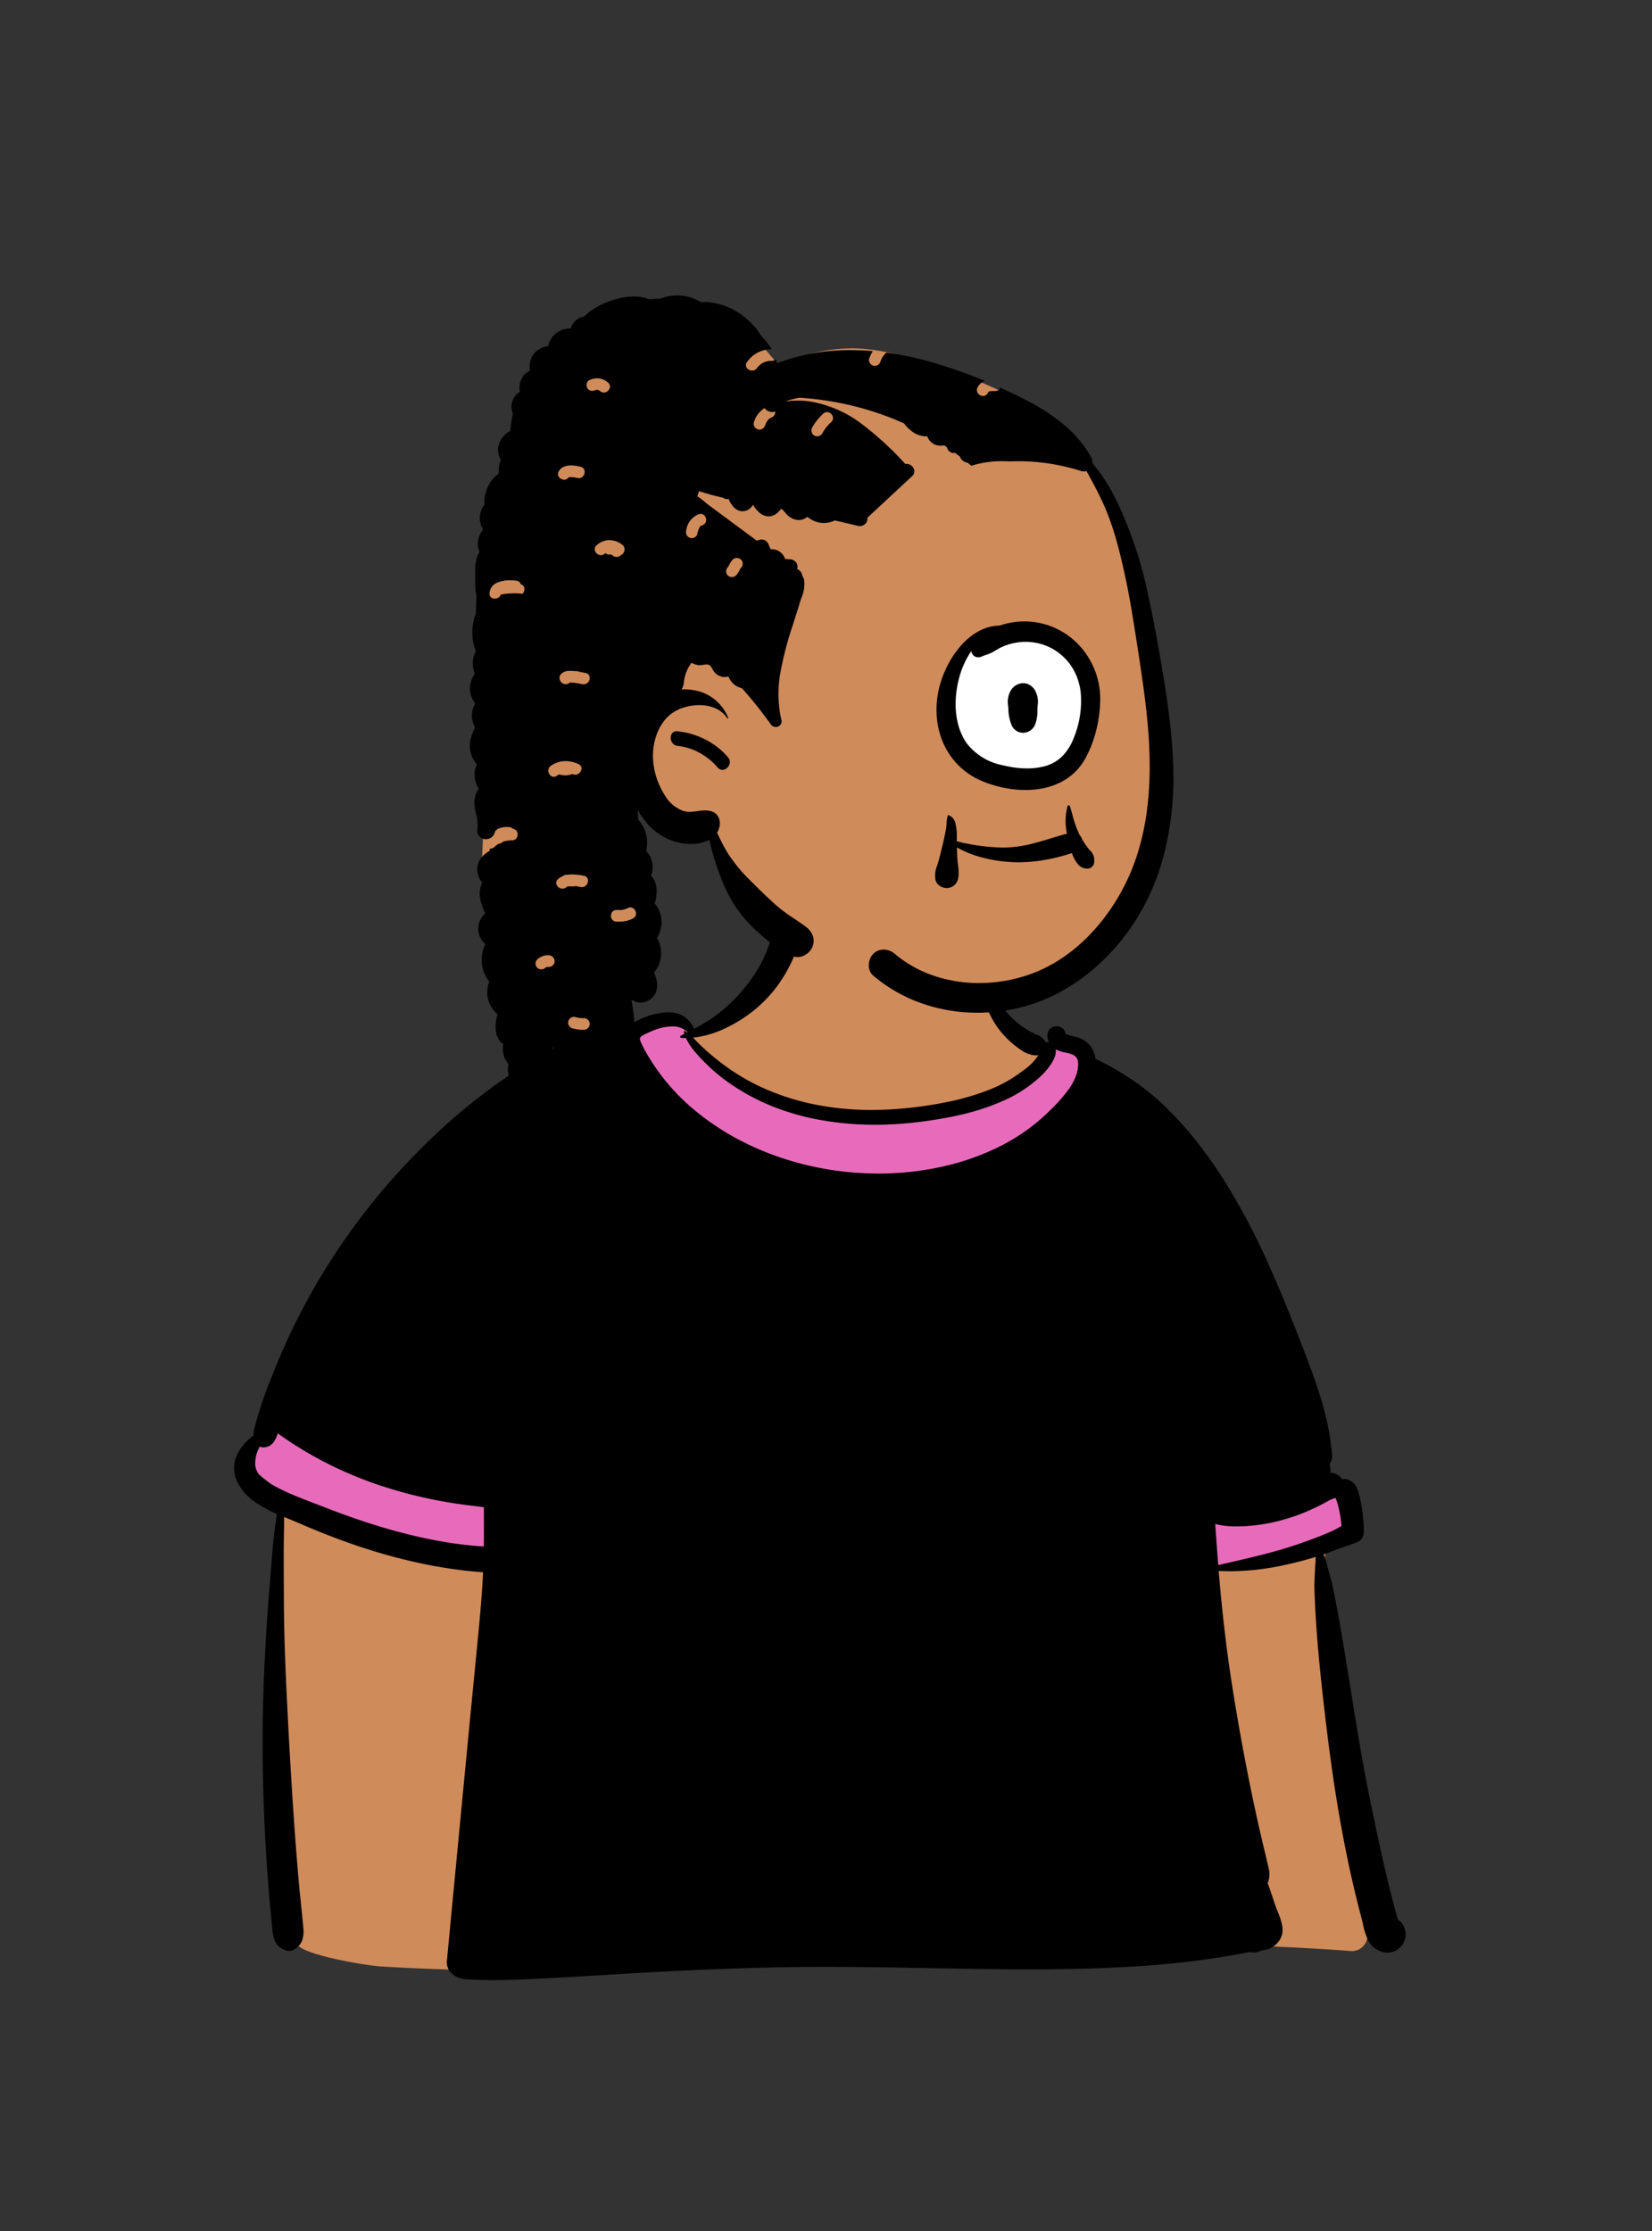 <svg id="peep-69" xmlns="http://www.w3.org/2000/svg" width="240" height="324" viewBox="0 0 240 324">
  <rect x="0" y="0" width="240" height="324" fill="#333333" stroke="none"/>
  <g id="BODY" transform="translate(31.056 135.053)">
    <path id="_Skin" data-name="✋ Skin" d="M19.044,157.28q3.794.235,7.587.374c33.07,1.233,66.113-2.539,99.162-3.364a322.372,322.372,0,0,1,34.439.773,2.276,2.276,0,0,0,2.273-2.274c-2.121-18.314-4.774-36.58-6.149-54.97a8.291,8.291,0,0,1,.459-2.86c.063-.072.39-.878.68-.927-.095.07.335-.053.061-.032,1.66-.272,3.288-2.064,2.083-3.779-12.408-19.025-29.346-36.39-34.8-58.987-1.287-6.109-5.938-6.487-10.892-9.007-1.546-.92-5.325-3.467-5.941-5.238-1.469-6.383,1.118-12.637-6.442-15.22C96.578.384,87.757-.787,82.708.673c-6.16,2.051-5.7,8.994-9.271,13.772-1.848,2.763-5,6.546-7.907,6.97-1.41.205-2.448-2.648-3.856-2.451C39.733,24.294,9.84,60.66.41,80.791c-2.125,6.336,4.729,4.424,4.307,10.792-.519,12.081-1.654,27.547-.981,39.642.631,7.02.164,14.376,2.345,21.132-.587.713.256,1.434.945,1.743C7.893,155.576,16.427,157.075,19.044,157.28Z" transform="translate(5.105 -6.763)" fill="#d08b5b"/>
    <path id="_Top" data-name="👕 Top" d="M61.674.006c1.313-.183,1.4,3.678,2.669,3.845,5.9,8.286,15.043,11.037,25.617,11.037q16.837,0,27.305-10.131l.64.27c3.3,1.4,6,2.821,6.938,7.25,5.449,22.6,22.388,39.962,34.8,58.987,1.2,1.715-.423,3.507-2.083,3.779.274-.021-.156.1-.061.032-.29.05-.617.856-.68.927a7.3,7.3,0,0,0-.348,1.363s-13.9,2.946-17.637,3.027c-37.525.812-106.147-.348-106.147-.348L3.939,69.169C2.3,66.7-1.189,66.6.41,61.835,9.84,41.7,39.733,5.337,61.674.006Z" transform="translate(5.105 12.193)" fill="#e86bbb"/>
    <path id="_Ink" data-name="🖍 Ink" d="M37.576,153.9c-1.532,0-2.917-.047-4.235-.143a.23.23,0,0,1-.156-.07,2.751,2.751,0,0,1-1.635-.829,2.137,2.137,0,0,1-.646-1.684l0-.022c.48-5.035,1.024-10.742,1.553-16.263.973-10.192,1.888-19.684,2.8-29.018l.136-1.4c.306-3.149.617-6.5.772-9.8-.773-.055-1.552-.125-2.315-.209-2.034-.223-4.121-.551-6.2-.976-1.987-.405-4.031-.911-6.076-1.5-1.938-.562-3.94-1.219-5.951-1.955-1.889-.691-3.85-1.475-5.829-2.33l-.312-.135c-.463-.2-.948-.4-1.462-.612l-.005,0-.762-.314c.008.878-.007,1.769-.021,2.63-.009.586-.019,1.193-.022,1.789-.007,1.7,0,3.418.007,5.085v.007c0,.719.006,1.462.008,2.192.013,4.337.153,8.962.454,15,.688,13.867,1.285,21.4,1.728,26.419.092,1.042.2,2.1.309,3.124v0c.119,1.149.243,2.338.342,3.508a3.926,3.926,0,0,1-.185,1.77A2.537,2.537,0,0,1,8.7,149.471a1.347,1.347,0,0,1-.681.2,2.237,2.237,0,0,1-.943-.274,2.337,2.337,0,0,1-1.236-1.407,7.87,7.87,0,0,1-.335-1.914c-.01-.107-.019-.2-.028-.3-.113-1.13-.215-2.255-.292-3.109-.2-2.264-.374-4.5-.509-6.643-.282-4.513-.456-8.958-.515-13.211-.063-4.492,0-8.939.183-13.219.179-4.169.437-8.333.77-12.378l.08-.95c.06-.7.116-1.431.17-2.133v-.007c.2-2.613.411-5.315.864-7.915A17.867,17.867,0,0,1,2.91,84.378,7.367,7.367,0,0,1,.531,81.684a4.586,4.586,0,0,1-.18-3.9,6.232,6.232,0,0,1,1.016-1.637,9.458,9.458,0,0,1,1.471-1.387,2.729,2.729,0,0,1,.059-.814,57.881,57.881,0,0,1,2.675-7.94C6.6,63.39,7.735,60.824,8.944,58.383a95.316,95.316,0,0,1,8.723-14.256A97.064,97.064,0,0,1,28.725,31.594a84.791,84.791,0,0,1,13.069-10.3,75.273,75.273,0,0,1,7.162-4.022l.364-.177a28.61,28.61,0,0,1,5.545-2.181c.19-.141.392-.283.6-.421a1.4,1.4,0,0,1,.776-.231,1.675,1.675,0,0,1,.818.221,1.722,1.722,0,0,1,.618.585,3.931,3.931,0,0,1,.75-.448l.282-.129a10.953,10.953,0,0,1,4.3-1.154,5.018,5.018,0,0,1,1.319.169A3.683,3.683,0,0,1,66.8,15.75a26.4,26.4,0,0,0,2.753-1.627,22.85,22.85,0,0,0,3.925-3.536,21.73,21.73,0,0,0,3.012-4.25,19.019,19.019,0,0,0,1.819-4.875A1.812,1.812,0,0,1,79.005.348,1.9,1.9,0,0,1,80.139,0a2.432,2.432,0,0,1,1.021.229,2.187,2.187,0,0,1,.816.644,1.854,1.854,0,0,1,.293,1.679A21.373,21.373,0,0,1,79.8,8.209a19.143,19.143,0,0,1-4.036,4.658,21.057,21.057,0,0,1-4.229,2.717,14.768,14.768,0,0,1-4.875,1.449c.164.159.327.328.485.491h0c.141.146.288.3.435.442a29.081,29.081,0,0,0,2.229,1.978,32.305,32.305,0,0,0,5.045,3.409,33.363,33.363,0,0,0,4.24,1.9,35.469,35.469,0,0,0,4.4,1.3,41.38,41.38,0,0,0,9.119.979,50.9,50.9,0,0,0,5.635-.323,57.022,57.022,0,0,0,5.73-.911,36.336,36.336,0,0,0,5.558-1.638,19.693,19.693,0,0,0,4.712-2.57l.374-.281a7.962,7.962,0,0,0,2.223-2.243,1.858,1.858,0,0,1-.407.044,4.039,4.039,0,0,1-2.078-.764,14.255,14.255,0,0,1-1.74-1.366,12.608,12.608,0,0,1-2.67-3.511,12.911,12.911,0,0,1-1.367-4.17,9.511,9.511,0,0,1-.056-2.2,7.437,7.437,0,0,1,.51-2.111.18.18,0,0,1,.164-.119.171.171,0,0,1,.167.164,18.092,18.092,0,0,0,.994,4.526,11.959,11.959,0,0,0,1,2.053,10.843,10.843,0,0,0,1.445,1.86,11.862,11.862,0,0,0,3.517,2.5l.185.085a2.512,2.512,0,0,1,1.383,1.116.685.685,0,0,1,.078,0,.731.731,0,0,1,.19.026c.071.019.141.041.22.07a2.216,2.216,0,0,1-.224-1.1,1.313,1.313,0,0,1,.423-.97,1.327,1.327,0,0,1,.884-.321,1.413,1.413,0,0,1,.831.266,1.3,1.3,0,0,1,.5.793c-.016-.054-.036-.086-.053-.086s-.015.008-.017.021a.115.115,0,0,0,.081.118h0a.822.822,0,0,1,.014.082l0,.037,0-.031c0-.02,0-.04-.008-.062l0-.027a.2.2,0,0,0,.085.017l.014.005.105.048h0c.072.033.154.07.188.084a4.862,4.862,0,0,0,.657.174c.176.038.358.077.53.131a3.789,3.789,0,0,1,2.09,1.412,3.9,3.9,0,0,1,.657,1.742,41.909,41.909,0,0,1,5.373,3.082,35.223,35.223,0,0,1,4.8,3.9,53.705,53.705,0,0,1,4.572,5.088,65.318,65.318,0,0,1,3.935,5.567,97.732,97.732,0,0,1,6.4,12.076c1.82,4.021,3.429,8.054,5.285,12.87l.263.683c1.4,3.653,2.021,5.685,2.4,7.047a37.822,37.822,0,0,1,1.354,7.308,1.8,1.8,0,0,1-.368,1.217,4.171,4.171,0,0,1,.125,1.12c0,.062-.007.124-.011.171h.036a2.139,2.139,0,0,1,1.709.947,1.2,1.2,0,0,1,.364-.058,1.126,1.126,0,0,1,.348.055c1.38.441,1.674,1.9,1.932,3.188q.025.124.05.245a21.428,21.428,0,0,1,.412,4.246,1.743,1.743,0,0,1-.208.794,1.269,1.269,0,0,1-.578.575c-.545.24-1.125.436-1.686.624-.4.134-.808.272-1.206.426-.744.287-1.477.553-2.178.791a6.537,6.537,0,0,1,.573,1.719v0c.06.255.117.5.183.718.328,1.11.607,2.263.854,3.525.88,4.526,1.621,9.155,2.338,13.631.567,3.541,1.153,7.2,1.8,10.788.759,4.19,1.636,8.3,2.47,12.151.445,2.053.91,4.052,1.382,5.943.263,1.057.538,2.117.816,3.151.078.291.159.59.248.915l.147.533a1.92,1.92,0,0,1,.786.814,2.783,2.783,0,0,1,.242,2.029,2.52,2.52,0,0,1-.457.893,2.815,2.815,0,0,1-.822.7,2.544,2.544,0,0,1-1.272.339,3.264,3.264,0,0,1-2.706-1.63,8.708,8.708,0,0,1-.835-2.472v0c-.062-.269-.121-.523-.187-.772-.293-1.106-.587-2.267-.9-3.551-.937-3.867-1.75-7.849-2.485-12.175-.652-3.84-1.228-7.865-1.76-12.3l-.07-.588c-.483-4.088-.981-8.438-1.3-12.736-.166-2.247-.281-4.3-.353-6.275-.038-1.085.024-2.18.085-3.238.009-.159.02-.325.03-.472h0c.021-.309.042-.629.052-.943l0-.067v-.006c0-.045.009-.106.013-.17l0-.08c-1.391.435-2.881.825-4.43,1.158a37.486,37.486,0,0,1-7.962.926c-.575,0-1.15-.017-1.71-.051.5,5.9,1.107,11.153,1.865,16.056.79,5.1,1.714,10.257,2.746,15.329.5,2.443,1.04,4.944,1.667,7.645.117.5.242,1.009.363,1.5v0c.207.839.42,1.706.6,2.566a3.4,3.4,0,0,1-.119,2.249c.28.762.536,1.528.784,2.268v0l0,.006c.081.243.165.493.247.735l.1.288c.107.314.235.634.358.943a9.062,9.062,0,0,1,.643,2.081,3.071,3.071,0,0,1-.026,1.034,2.749,2.749,0,0,1-.445,1.023,3.214,3.214,0,0,1-2.535,1.378l-.019.012h0l-.035.021a2.368,2.368,0,0,1-1.132.276,2.786,2.786,0,0,1-.57-.06c-1.019.2-1.852.354-2.624.486-2.071.358-4.2.666-6.522.943-3.769.449-7.86.748-12.507.915-3.227.116-6.669.173-10.521.173-4.889,0-9.861-.092-14.669-.181h-.026c-4.809-.089-9.781-.181-14.672-.181-2.135,0-4.1.017-6.011.052-7.1.129-14.747.442-23.368.958L54,153.146c-2.959.18-6.019.366-9.029.515l-1.2.058C41.9,153.809,39.736,153.9,37.576,153.9ZM142.535,87.655c.135,2.048.283,4.058.439,5.973l2.245-.515c2.161-.5,4.458-1.035,6.7-1.685,1.522-.441,3.133-.982,4.923-1.655.907-.341,1.733-.675,2.525-1.021a12.762,12.762,0,0,0,1.186-.614l.328-.187a18.786,18.786,0,0,0-.418-2.642c-.061-.269-.149-.548-.234-.817-.062-.2-.126-.4-.181-.6a1.277,1.277,0,0,1-.355.051,1.242,1.242,0,0,1-.148-.009c.054.007.083.018.085.035.006.046-.191.122-.364.19-.086.034-.168.065-.215.09l-.013.007c-.331.19-.645.362-.959.526-.69.363-1.446.72-2.309,1.09A27.952,27.952,0,0,1,151,87.4a25.1,25.1,0,0,1-4.923.606c-.144,0-.287,0-.422,0A11.458,11.458,0,0,1,142.535,87.655ZM3.723,76.415h0l-.059.119a4.842,4.842,0,0,0-.6,2.524,2.7,2.7,0,0,0,.388,1.18,3.562,3.562,0,0,0,1.04,1.054,19.576,19.576,0,0,0,2.738,1.547c1.37.652,2.816,1.2,4.213,1.738.346.132.7.269,1.051.4l.343.134c3.345,1.313,6.416,2.37,9.387,3.231,1.656.479,3.3.9,4.877,1.249,1.677.372,3.342.677,4.95.907,1.345.191,2.766.335,4.225.429.021-1.7.014-3.428.008-5.1v0q0-.3,0-.6l-.519-.067c-.318-.041-.647-.084-.964-.122-1.552-.181-2.985-.39-4.382-.64a66.629,66.629,0,0,1-8.97-2.253,56.644,56.644,0,0,1-7.855-3.246A55.678,55.678,0,0,1,6.337,74.5a4.06,4.06,0,0,1-.593,1.269,1.837,1.837,0,0,1-1.127.731,1.672,1.672,0,0,1-.342.037,1.241,1.241,0,0,1-.552-.124ZM63.609,15.406a7.561,7.561,0,0,0-2.826.631c-.443.189-.9.385-1.335.621l-.083.047c-.5.29-.5.467-.254,1.037a17.248,17.248,0,0,0,1.155,2.146l.03.05A30.35,30.35,0,0,0,67.2,27.809a37.138,37.138,0,0,0,5.859,3.9,41.153,41.153,0,0,0,6.516,2.8,44.164,44.164,0,0,0,6.93,1.692,45,45,0,0,0,7.1.567h0a42.649,42.649,0,0,0,9.1-.967,36.113,36.113,0,0,0,8.376-2.9,28.189,28.189,0,0,0,7.233-5.089l.388-.386a21.737,21.737,0,0,0,2.658-3.064,8.313,8.313,0,0,0,.948-1.8,4.648,4.648,0,0,0,.3-1.887,1.247,1.247,0,0,0-.575-1.067,3.745,3.745,0,0,0-1.2-.392c-.107-.023-.217-.047-.326-.072a4.452,4.452,0,0,1-1.164-.429,1.868,1.868,0,0,1-.083.986,4.808,4.808,0,0,1-.512,1.054,9.933,9.933,0,0,1-1.379,1.7,19.142,19.142,0,0,1-5.59,3.724,33.4,33.4,0,0,1-6.055,2.013,58.612,58.612,0,0,1-6.3,1.092,50.878,50.878,0,0,1-6.262.395A44.913,44.913,0,0,1,85,28.959a36.349,36.349,0,0,1-6.1-1.68,30.545,30.545,0,0,1-5.667-2.8,26.012,26.012,0,0,1-4.6-3.593l-.289-.292c-.469-.475-1.01-1.033-1.5-1.636a8.5,8.5,0,0,1-1.209-1.869h-.082c-.194,0-.391-.007-.585-.02a.183.183,0,0,1-.164-.144.147.147,0,0,1,.079-.169c.166-.088.344-.182.526-.277-.033-.108-.057-.2-.076-.29a.106.106,0,0,1,.022-.089.1.1,0,0,1,.075-.038.092.092,0,0,1,.048.014c.1.059.2.125.306.2.027-.012.054-.027.082-.042A2.969,2.969,0,0,0,63.609,15.406Z" transform="translate(2.958 -1.39)"/>
  </g>
  <g id="HEAD" transform="translate(78.592 38.043)">
    <path id="_Skin-2" data-name="✋ Skin" d="M41.047,0l1.821,2.171q-1.512,1.068-2.855,2.147v0A24.82,24.82,0,0,1,53.713,0C63.269,0,82.68,8.229,87.068,14.165c2.178,2.946,6.224,11.989,8.323,21.82,1.687,7.9,4.2,30.217,1.687,38.6C93.867,85.321,83.3,95.24,72.414,95.24s-27.8-7.882-39.834-25.157c-.55-.79-6.869-1.705-11.377-4.67l1.184,13.072.9,7.6-.2.541q-4.843,13.13-7.675,13.7-2.89.582-11.772-9.5l-.757-3.184Q0,75.465,0,74.569v-.109c.028-1.374.5-9.154.51-11.248V31.835Q10.064,0,18.743,0Z" transform="translate(-8.577 12.541)" fill="#d08b5b"/>
    <path id="_Ink-2" data-name="🖍 Ink" d="M15.931,117.648a2.13,2.13,0,0,1-1.364-.5,1.951,1.951,0,0,1-.7-1.315,2.742,2.742,0,0,1-.83-1.053,4.912,4.912,0,0,1-.386-1.372c-.092-.637-.159-1.28-.224-1.9-.079-.76-.161-1.547-.29-2.32l-.089.084-.046.04-.015.1a2.092,2.092,0,0,1-1.03,1.468,4.581,4.581,0,0,1-.859,3.359A2.238,2.238,0,0,1,8.383,115a2.317,2.317,0,0,1-.406-.035H7.926a.715.715,0,0,1-.093-.006,2.741,2.741,0,0,1-1.127-.408,2.6,2.6,0,0,1-.789-.787,2.534,2.534,0,0,1-.3-2.1,3.666,3.666,0,0,1-.712-1.39,3.47,3.47,0,0,1-.052-1.548,2.267,2.267,0,0,1-.748-.827,3.136,3.136,0,0,1-.331-1.086A6.058,6.058,0,0,1,4.02,104.4a4.144,4.144,0,0,1-1.2-4.745A4.986,4.986,0,0,1,1.75,97a5.307,5.307,0,0,1,.5-2.809A2.847,2.847,0,0,1,1.225,92a2.918,2.918,0,0,1,1.018-2.257,7.461,7.461,0,0,1-.758-2.28,3.465,3.465,0,0,1,.323-2.189,2.918,2.918,0,0,1-.729-2.139,2.657,2.657,0,0,1,.567-1.454,3.966,3.966,0,0,1,1.2-.994l.065-.356A.777.777,0,0,0,3.57,80.1,3.484,3.484,0,0,1,4.2,79.62a.812.812,0,0,0,.6-.281,4.224,4.224,0,0,1,1.327-.2.788.788,0,0,0,.595-.253.884.884,0,0,0,.217-.553.8.8,0,0,0-.7-.876.833.833,0,0,0-.6-.253h-.18a3.117,3.117,0,0,0-1.235.2,1.386,1.386,0,0,0-.592.473,1.178,1.178,0,0,1-.547.855,1.335,1.335,0,0,1-.76.238,1.283,1.283,0,0,1-.654-.177,1.091,1.091,0,0,1-.533-.682,2.419,2.419,0,0,1-.018-.873A5.824,5.824,0,0,0,.9,75.272a5.762,5.762,0,0,1-.216-2.058,3.213,3.213,0,0,1,.618-1.57A3.7,3.7,0,0,1,.7,69.9a3.6,3.6,0,0,1,.322-1.819,3.873,3.873,0,0,1-.99-2.176,4.23,4.23,0,0,1,.389-2.36c0-.016.009-.032.013-.046s.011-.04.017-.06a3.608,3.608,0,0,1,.315-.685,3.494,3.494,0,0,1,.015-3.519,3.281,3.281,0,0,1-.755-2.042,3.5,3.5,0,0,1,.617-2.108c0-.076.011-.154.018-.229l.007-.075a3.78,3.78,0,0,1-.236-1.6,3.943,3.943,0,0,1,.437-1.55,6.237,6.237,0,0,1-.4-1.332,7.8,7.8,0,0,1,.228-3.6c.052-.178.111-.362.181-.564.01-.734.037-1.532.083-2.441a9.77,9.77,0,0,1-.19-2.142V41.1c0-.088,0-.18,0-.274-.013-1.119-.03-2.65.644-3.558a3.063,3.063,0,0,1,.506-3.241,3.452,3.452,0,0,1-.469-1.539A3.084,3.084,0,0,1,1.8,30.866a3.413,3.413,0,0,1,.3-.475,5.533,5.533,0,0,1,.667-2.907,4.819,4.819,0,0,1,1.417-1.591c-.011-.144-.016-.268-.014-.38a4.75,4.75,0,0,1,.342-1.645,2.679,2.679,0,0,1-.328-2.137,3.443,3.443,0,0,1,1.691-2.063A17.241,17.241,0,0,1,6.256,17.2a2.428,2.428,0,0,1-.206-.874,2.639,2.639,0,0,1,.111-.9A2.467,2.467,0,0,1,7.271,14,2.872,2.872,0,0,1,7.9,11.516a2.442,2.442,0,0,1,.835-.589A3.056,3.056,0,0,1,9.36,8.4a2.848,2.848,0,0,1,.9-.7,2.932,2.932,0,0,1,1.09-.3,3.255,3.255,0,0,1,3.132-2.6c.058,0,.116,0,.173.005a2.462,2.462,0,0,1,.49-.926,2.321,2.321,0,0,1,.883-.643,2.354,2.354,0,0,1,.554-.155,8.9,8.9,0,0,1,2.242-1.6A12.909,12.909,0,0,1,21.339.5,9.356,9.356,0,0,1,23.78.155a6.469,6.469,0,0,1,2.235.373l.1.039L26.23.551C26.7.5,27.2.465,27.71.452A6.643,6.643,0,0,1,30.124,0a6.485,6.485,0,0,1,3.4.957c.12-.005.241-.008.361-.008A9.529,9.529,0,0,1,38.7,2.313a10.605,10.605,0,0,1,2.022,1.546,10.149,10.149,0,0,1,1.583,1.981l.039.042c.026.028.052.057.075.084l.386.45A12.273,12.273,0,0,1,43.862,7.81a4.663,4.663,0,0,0-2.039.489,4.342,4.342,0,0,0-1.57,1.389.7.7,0,0,0-.078.748.956.956,0,0,0,.83.479.843.843,0,0,0,.682-.343l.022-.03A2.562,2.562,0,0,1,43.9,9.5a.794.794,0,0,0,.578-.243c.051.186.1.381.146.594A29.407,29.407,0,0,1,55.343,7.942c1.041,0,2.115.047,3.192.14A5.606,5.606,0,0,0,58.02,9.16a.743.743,0,0,0,.056.594.886.886,0,0,0,.533.446.843.843,0,0,0,.223.031.878.878,0,0,0,.8-.581l.015-.04A3.022,3.022,0,0,1,60.525,8.3a46.808,46.808,0,0,1,6.609,1.407,72.317,72.317,0,0,1,7.688,2.706,1.973,1.973,0,0,0-1.052.924.8.8,0,0,0,0,.813.951.951,0,0,0,.789.459.736.736,0,0,0,.647-.385l.019-.033a.784.784,0,0,1,.133-.188l.012-.011.074-.034.138-.04.053-.013a.672.672,0,0,1,.133-.014l.057,0c.147-.008.3-.008.442-.009h.05a.766.766,0,0,0,.744-.492c1.244.563,2.479,1.159,3.673,1.774l.286.149a28.692,28.692,0,0,1,5.269,3.453,18.838,18.838,0,0,1,2.224,2.209A15.539,15.539,0,0,1,90.3,23.58a1.3,1.3,0,0,1,.144.788c.424.509.848,1.052,1.263,1.615a30.228,30.228,0,0,1,3,5.491,59.192,59.192,0,0,1,3.786,11.812c.947,4.261,1.693,8.593,2.237,11.891.423,2.572.727,4.687.955,6.656.28,2.419.445,4.612.5,6.7a45.552,45.552,0,0,1-1.143,11.852,35.991,35.991,0,0,1-1.84,5.634,32.086,32.086,0,0,1-6.187,9.509,29.958,29.958,0,0,1-4.032,3.587,26.857,26.857,0,0,1-4.62,2.748,24.3,24.3,0,0,1-5.124,1.721,26.3,26.3,0,0,1-5.489.585,24.343,24.343,0,0,1-8.025-1.334A22.323,22.323,0,0,1,58.6,98.78a1.907,1.907,0,0,1-.642-1.4,2.51,2.51,0,0,1,.148-.953,2.192,2.192,0,0,1,.495-.8,2.088,2.088,0,0,1,1.5-.629,2.562,2.562,0,0,1,1.641.629,17.353,17.353,0,0,0,5.742,3.2,20.387,20.387,0,0,0,6.494,1.033,22.232,22.232,0,0,0,7.466-1.295,20.936,20.936,0,0,0,4.245-2.106,24.263,24.263,0,0,0,3.71-2.954,28.051,28.051,0,0,0,3.126-3.6,30.356,30.356,0,0,0,4.611-9.3,37.05,37.05,0,0,0,1.189-5.524,47.609,47.609,0,0,0,.428-5.66c.033-1.789-.023-3.7-.165-5.673-.288-4.037-.868-7.966-1.541-12.315l-.382-2.462C96.2,46,95.783,43.5,95.245,41.012l-.134-.615c-.425-1.94-.788-3.418-1.177-4.791a39.6,39.6,0,0,0-1.6-4.648c-.67-1.588-1.489-3.139-2.275-4.578-.164-.3-.327-.6-.487-.879a1.144,1.144,0,0,1-.379.064,1.22,1.22,0,0,1-.368-.058,30.738,30.738,0,0,0-7.081-1.361c-.664-.045-1.347-.067-2.03-.067-.416,0-.842.008-1.265.025-.361-.021-.723-.032-1.076-.032a14.743,14.743,0,0,0-4.527.666c-.179-.154-.366-.309-.53-.446a1.251,1.251,0,0,1-.144-.018,1.391,1.391,0,0,1-.972-.827c-.011-.024-.021-.047-.028-.065-.218-.168-.452-.342-.693-.519a.841.841,0,0,1-.211.027.919.919,0,0,1-.63-.266,1.277,1.277,0,0,1-.36-.607c-.092-.062-.186-.124-.277-.183l-.106-.069a1.882,1.882,0,0,1-.3.052c-.065,0-.13.007-.193.007a2.082,2.082,0,0,1-1-.241,2.2,2.2,0,0,1-.97-1.126c-.057,0-.115.005-.172.005a3.469,3.469,0,0,1-1.892-.61,6.275,6.275,0,0,1-1.3-1.273,43.669,43.669,0,0,0-7.433-2.542,44.278,44.278,0,0,0-7.754-1.181c-.515.1-1.028.218-1.526.354-.125.034-.306.1-.483.173a14.555,14.555,0,0,1,1.743-.109A12.55,12.55,0,0,1,49.4,15.4a17.043,17.043,0,0,1,7.633,3.344,46.956,46.956,0,0,1,6.233,5.737.964.964,0,0,1,.191-.019,1.177,1.177,0,0,1,1.051.737.92.92,0,0,1-.262,1.047L57.735,32.3a.884.884,0,0,1-.192.757,1.167,1.167,0,0,1-.888.449.91.91,0,0,1-.212-.025c-1.045-.252-2.163-.514-3.416-.8a3.69,3.69,0,0,1-1.6.365,3.536,3.536,0,0,1-2.16-.723c-.03-.024-.083-.056-.14-.091h0l-.113-.071a2.472,2.472,0,0,1-.226.159l-.006,0-.022.015a1.758,1.758,0,0,1-.977.284,2.05,2.05,0,0,1-.321-.026,2.641,2.641,0,0,1-1.236-.6,3.353,3.353,0,0,1-.324-.351c-.24-.281-.539-.631-.733-.668l-.015,0a.027.027,0,0,1,.023.021c.022.11-.482.58-.645.7a1.907,1.907,0,0,1-1.133.391,1.833,1.833,0,0,1-.2-.011,2.184,2.184,0,0,1-1.179-.569,4.2,4.2,0,0,1-.848-1.043l-.032-.056-.013-.035-.011.037c0,.007,0,.014-.007.022a1.427,1.427,0,0,1-.4.486,1.619,1.619,0,0,1-1.083.427,1.663,1.663,0,0,1-.286-.025,1.951,1.951,0,0,1-1.083-.651l-.045-.05c-.084-.094-.653-.862-.564-1.044l.01-.016-.028-.006a1.1,1.1,0,0,1-.263.033.9.9,0,0,1-.584-.211A32.243,32.243,0,0,1,33.3,28.42c-.094.264-.179.51-.259.75a10.469,10.469,0,0,1,1.112.837c.21.173.408.336.6.48l.013.01c.917.678,1.956,1.446,2.97,2.2l3.934,2.91.45-.121a1.078,1.078,0,0,1,.28-.038,1.1,1.1,0,0,1,1,.732l.017.044a3.846,3.846,0,0,0,.3.631l.091,0a2.063,2.063,0,0,1,2,1.436l.133,0a5.569,5.569,0,0,1,.606.033,1.2,1.2,0,0,1,.847.448,1.061,1.061,0,0,1,.178.841l-.009.048-.017.078a1.2,1.2,0,0,1,.751.992,1.871,1.871,0,0,1,.248.531,4.83,4.83,0,0,1-.392,2.688c-.064.19-.125.369-.178.541l-.023.076c-.2.681-.412,1.344-.589,1.9l-.5,1.572a48.022,48.022,0,0,0-1.743,6.718,17.112,17.112,0,0,0,.132,6.877.823.823,0,0,1-.131.72.859.859,0,0,1-.676.317.889.889,0,0,1-.732-.386,60.6,60.6,0,0,0-4.19-5.244l-.072-.011a2.765,2.765,0,0,1-1.824-1.549l-.088-.14a1.89,1.89,0,0,1-.534.078,1.787,1.787,0,0,1-.338-.032,2.146,2.146,0,0,1-1.1-.627,2.47,2.47,0,0,1-.311-.469,1.681,1.681,0,0,0-.471-.616.759.759,0,0,0-.367-.074,3.854,3.854,0,0,0-.532.053h-.006a3.807,3.807,0,0,1-.514.052,1.018,1.018,0,0,1-.149-.01,3.571,3.571,0,0,1-1.029-.335,5.731,5.731,0,0,0-1.1,2.839,2.353,2.353,0,0,1-.327,1.012c.11,0,.219-.006.322-.006a8.506,8.506,0,0,1,1.559.143,6.466,6.466,0,0,1,4.881,3.976.086.086,0,0,1-.006.083.08.08,0,0,1-.066.037.075.075,0,0,1-.064-.039,3.9,3.9,0,0,0-1.763-1.468,5.716,5.716,0,0,0-2.284-.437,7.786,7.786,0,0,0-2.5.421,5.637,5.637,0,0,0-2.728,2.006,7.011,7.011,0,0,0-.835,1.479,8.744,8.744,0,0,0-.505,1.676,9.161,9.161,0,0,0-.169,1.938,10.191,10.191,0,0,0,.224,1.94A11.034,11.034,0,0,0,28.3,72.556a5.149,5.149,0,0,0,2.686,2.3,3.092,3.092,0,0,0,.952.139,8.192,8.192,0,0,0,1.1-.1h0a8.247,8.247,0,0,1,1.113-.1,3.265,3.265,0,0,1,.914.121,1.662,1.662,0,0,1,1.036.827,2.028,2.028,0,0,1,.18,1.322,2.825,2.825,0,0,1-.371.968c.12.238.24.483.356.719l0,.006A25.4,25.4,0,0,0,37.5,81.055,23.142,23.142,0,0,0,40.77,85c1.513,1.529,2.715,2.674,3.9,3.711a23.208,23.208,0,0,0,2.419,1.778c.57.382,1.159.776,1.717,1.2a2.9,2.9,0,0,1,1.011,1.3,2.225,2.225,0,0,1-.056,1.627,2.4,2.4,0,0,1-.847,1.032,2.27,2.27,0,0,1-1.287.443,1.613,1.613,0,0,1-.62-.12,14.236,14.236,0,0,1-2.861-1.628,28.447,28.447,0,0,1-2.553-2.1,19.14,19.14,0,0,1-2.084-2.225,18.6,18.6,0,0,1-1.7-2.53,29.578,29.578,0,0,1-2.191-5.38l-.072-.227a25.172,25.172,0,0,1-.744-2.824,5.85,5.85,0,0,1-2.738.606A7.807,7.807,0,0,1,31,79.588a8.078,8.078,0,0,1-2.722-.893A8.834,8.834,0,0,1,26,76.94a12.136,12.136,0,0,1-1.633-2.222c.033.385.056.755.078,1.113l0,.026q.008.138.017.271a5.041,5.041,0,0,1,1.152,4.544,3.322,3.322,0,0,1,.875,1.7,3.407,3.407,0,0,1-.176,1.895,2.888,2.888,0,0,1,.808,1.855,5.878,5.878,0,0,1-.274,2.19,3.818,3.818,0,0,1,.692,1.12,4.188,4.188,0,0,1,.291,1.276,4.274,4.274,0,0,1-.609,2.525l-.028.108a4.149,4.149,0,0,1,.492,1.251,4.327,4.327,0,0,1,.077,1.32,4.432,4.432,0,0,1-.32,1.286,4.365,4.365,0,0,1-.7,1.147,4.179,4.179,0,0,1,.445,1.477A2.963,2.963,0,0,1,27,101.262a2.237,2.237,0,0,1-.58.811,2.652,2.652,0,0,1-1,.541,2.163,2.163,0,0,1-.625.093,2.189,2.189,0,0,1-1.348-.473,21.634,21.634,0,0,1,.452,3.646,12.652,12.652,0,0,1-.4,3.655,2.244,2.244,0,0,1-.819,1.2,2.283,2.283,0,0,1-1.367.472,2.081,2.081,0,0,1-1.075-.285,2.434,2.434,0,0,1-.767-.744,14.849,14.849,0,0,1-.285,3.682,1.837,1.837,0,0,1-.574.967,2.336,2.336,0,0,1-1.007.542.983.983,0,0,1,.116,1.182,2.186,2.186,0,0,1-.8.839A1.96,1.96,0,0,1,15.931,117.648Zm-.81-12.878a.872.872,0,0,0-.818.624.858.858,0,0,0,.589,1.04,5.519,5.519,0,0,0,1.681.213.857.857,0,0,0,.843-.845.856.856,0,0,0-.843-.845,3.814,3.814,0,0,1-1.233-.153A.735.735,0,0,0,15.121,104.77Zm-3.648-8.945h0a2.309,2.309,0,0,0-1.689.613.828.828,0,0,0-.244.609.8.8,0,0,0,.244.586.889.889,0,0,0,.6.241.848.848,0,0,0,.556-.208l.066-.059.019-.018.01-.006c.024-.016.049-.031.074-.045l-.055.036c-.007.005-.011.008-.01.009h0a.484.484,0,0,0,.065-.028h0l.052-.024.017-.007h.005l.044,0c.077,0,.158,0,.223,0h.02a.876.876,0,0,0,.618-.275.777.777,0,0,0,.226-.57.912.912,0,0,0-.252-.594.815.815,0,0,0-.59-.251Zm9.859-6.574H21.31a.776.776,0,0,0-.611.265.891.891,0,0,0-.2.582.8.8,0,0,0,.814.844h.18a4.269,4.269,0,0,0,2.25-.48.808.808,0,0,0,.357-.429.84.84,0,0,0,.008-.5.971.971,0,0,0-.29-.463.75.75,0,0,0-.5-.2.8.8,0,0,0-.4.11L22.888,89a2.3,2.3,0,0,1-1.239.251h-.316Zm-7.309-5.113a.853.853,0,0,0-.532.2,2.435,2.435,0,0,0-.671.412.707.707,0,0,0-.229.809.952.952,0,0,0,.864.6.845.845,0,0,0,.558-.218.639.639,0,0,1,.157-.1l.045-.019h.9a.791.791,0,0,0,.24-.042c.231.032.448.074.622.109h.006l.122.024a.958.958,0,0,0,.177.017.828.828,0,0,0,.612-.267,1,1,0,0,0,.264-.583.7.7,0,0,0-.6-.8,9.264,9.264,0,0,0-1.689-.193,4.625,4.625,0,0,0-.5.026l-.12.015ZM13.918,67.63h0a3.675,3.675,0,0,0-2.141.676.857.857,0,0,0-.342.465.914.914,0,0,0,.011.527.971.971,0,0,0,.28.437.7.7,0,0,0,.459.181.753.753,0,0,0,.41-.13l.032-.021a2.807,2.807,0,0,1,.336-.2,3.247,3.247,0,0,0,.9.134,2.72,2.72,0,0,0,.943-.167l.078-.03.047.018a.893.893,0,0,0,.378.087.883.883,0,0,0,.58-.227.989.989,0,0,0,.311-.516.686.686,0,0,0-.417-.8,4.415,4.415,0,0,0-1.867-.433Zm.624-11.417h0c.159,0,.326.015.5.032.426.044.846.124,1.311.216a.958.958,0,0,0,.184.018.9.9,0,0,0,.868-.84.774.774,0,0,0-.115-.505.739.739,0,0,0-.488-.3l-.471-.093c-.186-.036-.338-.065-.48-.09a.835.835,0,0,0-.31-.088l-.056,0H15.22a6.076,6.076,0,0,0-.668-.04c-.073,0-.146,0-.216.005a1.871,1.871,0,0,0-.667.16,1.194,1.194,0,0,0-.511.408.832.832,0,0,0-.068.78.846.846,0,0,0,.825.574.942.942,0,0,0,.628-.231Zm-8.7-14.845a4.521,4.521,0,0,0-1.94.379,1.769,1.769,0,0,0-1.048,1.481.719.719,0,0,0,.166.568.8.8,0,0,0,.6.24.993.993,0,0,0,.526-.15.842.842,0,0,0,.353-.449,11.063,11.063,0,0,1,1.962-.177,10.914,10.914,0,0,1,1.194.066.953.953,0,0,0,.248-.874.7.7,0,0,0-.509-.506.732.732,0,0,0-.554-.507l-.1-.013A7.056,7.056,0,0,0,5.846,41.368Zm32.928-3.241h0a.78.78,0,0,0-.574.242,2.841,2.841,0,0,0-.466.658l-.082.163c-.015.029-.029.056-.043.08s-.047.078-.069.112l-.02.031-.02.02,0,0-.027.029a.919.919,0,0,0-.242.651.768.768,0,0,0,.242.545.923.923,0,0,0,.618.243.78.78,0,0,0,.574-.243A2.845,2.845,0,0,0,39.13,40l.082-.163c.015-.029.029-.055.043-.08s.043-.072.065-.106l0,0,.021-.034.034-.034.016-.017a.919.919,0,0,0,.242-.651.768.768,0,0,0-.242-.545.925.925,0,0,0-.619-.242Zm-18.188-.481c.023.013.045.027.067.041l.012.008.049.044a.9.9,0,0,0,.617.242.769.769,0,0,0,.567-.235.911.911,0,0,0,.564-.737.853.853,0,0,0-.362-.842,3.188,3.188,0,0,0-1.835-.632,2.705,2.705,0,0,0-1.859.764.737.737,0,0,0-.209.839.942.942,0,0,0,.84.59.811.811,0,0,0,.534-.208L19.6,37.5c.031-.029.061-.053.087-.073a.809.809,0,0,0,.531.2h.162l.081,0,.043,0h.006l.038.016.032.015h0a.471.471,0,0,0,.064.027s-.018-.016-.059-.042Zm12.953-5.922a.908.908,0,0,0-.249.037,2.926,2.926,0,0,0-1.864,2.417.865.865,0,0,0,.589,1.04.786.786,0,0,0,.208.027.84.84,0,0,0,.829-.618,3.472,3.472,0,0,1,.262-.832l.073-.142c.035-.065.046-.076.161-.176a.791.791,0,0,1,.168-.079l.021-.007a.8.8,0,0,0,.585-.916.94.94,0,0,0-.248-.522A.731.731,0,0,0,33.539,31.724ZM14.681,24.693h0a2.575,2.575,0,0,0-.992.174,1.58,1.58,0,0,0-.757.647.754.754,0,0,0-.033.787.942.942,0,0,0,.8.465.781.781,0,0,0,.662-.365h.031l.019,0,.26-.021h.019a4.032,4.032,0,0,1,.93.13.935.935,0,0,0,.215.026.778.778,0,0,0,.574-.247.962.962,0,0,0,.256-.552.816.816,0,0,0-.107-.525.765.765,0,0,0-.489-.332l-.163-.037a5.742,5.742,0,0,0-1.225-.152Zm37.2-7.755h0a.788.788,0,0,0-.562.249,8.157,8.157,0,0,0-1.589,2,.93.93,0,0,0-.079.641.815.815,0,0,0,.382.516.835.835,0,0,0,.423.11.8.8,0,0,0,.731-.414A6.337,6.337,0,0,1,52.5,18.393l.011-.011a.771.771,0,0,0,.186-.87.919.919,0,0,0-.816-.574Zm-9.066-.578a3.681,3.681,0,0,0-1.549,2.052.749.749,0,0,0,.058.6.884.884,0,0,0,.531.443.841.841,0,0,0,.223.031.875.875,0,0,0,.8-.581l.015-.04a2.607,2.607,0,0,1,.365-.706,1.346,1.346,0,0,1,.5-.408.882.882,0,0,0,.614-.888,1.368,1.368,0,0,1-.448.077A1.421,1.421,0,0,1,42.811,16.36ZM18.6,13.729c.041.009.081.02.12.033l.048.017h0a.421.421,0,0,0,.077.06l.046.033.006,0a.818.818,0,0,0,.562.233.942.942,0,0,0,.84-.59.737.737,0,0,0-.209-.839,2.306,2.306,0,0,0-1.594-.635,2.667,2.667,0,0,0-1.128.259.709.709,0,0,0-.368.446.912.912,0,0,0,.066.711.792.792,0,0,0,.71.4,1.061,1.061,0,0,0,.432-.1c-.014.007-.02.011-.02.012h0a1.116,1.116,0,0,0,.121-.034h0l.075-.023a.151.151,0,0,0,.034,0h.164l.055,0H18.6ZM36.692,68.9a.9.9,0,0,1-.666-.314L36,68.556a9.52,9.52,0,0,0-2.614-2.123,8.654,8.654,0,0,0-3.205-1.019,1.075,1.075,0,0,1-.775-.445,1.263,1.263,0,0,1-.229-.8,1,1,0,0,1,.236-.614.821.821,0,0,1,.633-.266,1.209,1.209,0,0,1,.135.008,11.7,11.7,0,0,1,4.012,1.185,10.876,10.876,0,0,1,3.3,2.576,1.044,1.044,0,0,1,.171,1.156,1.245,1.245,0,0,1-.4.488A.977.977,0,0,1,36.692,68.9Z" transform="translate(-10.33 4.861)"/>
  </g>
  <g id="FACE" transform="translate(112.183 77.354)">
    <ellipse id="eye" cx="10.775" cy="10.99" rx="10.775" ry="10.99" transform="translate(25.352 14.16)" fill="#fff"/>
    <path id="_Ink-3" data-name="🖍 Ink" d="M1.7,38.724a1.855,1.855,0,0,1-1.046-.34,1.434,1.434,0,0,1-.607-.9,3.931,3.931,0,0,1,.265-2.055c.049-.153.1-.311.148-.478.171-.584.318-1.187.459-1.769.052-.215.106-.437.161-.655.181-.724.346-1.508.521-2.465a6.051,6.051,0,0,0,.072-.738A3.814,3.814,0,0,1,1.849,28.2a.1.1,0,0,1,.086-.066.085.085,0,0,1,.024,0A1.638,1.638,0,0,1,2.988,29.47a7.612,7.612,0,0,1,.171,1.821v.049c0,.2,0,.388,0,.6l.435.1a29.045,29.045,0,0,0,6.176.8c.352,0,.705-.01,1.051-.03a17.377,17.377,0,0,0,3.061-.474c.992-.237,1.983-.539,2.942-.831.76-.232,1.546-.471,2.338-.68a8.55,8.55,0,0,1,.091-4.015.17.17,0,0,1,.325,0c.137.428.259.858.377,1.275a15.726,15.726,0,0,0,1.053,2.952,1.476,1.476,0,0,1,.36.639A12.274,12.274,0,0,0,22.458,33.2a1.982,1.982,0,0,1,.608,2.011.975.975,0,0,1-.907.691l-.081,0a1.766,1.766,0,0,1-1.372-.7,4.969,4.969,0,0,1-.828-1.562,27.483,27.483,0,0,1-3.827.978,22.556,22.556,0,0,1-3.94.363c-.5,0-.993-.019-1.472-.057a21.33,21.33,0,0,1-3.829-.645,15.344,15.344,0,0,1-3.632-1.455c.01.379.024.765.037,1.138,0,.1.007.207.011.31.012.341.055.7.1,1.051a7.764,7.764,0,0,1,.081,1.7,2.055,2.055,0,0,1-.439,1.115,1.632,1.632,0,0,1-1.042.563A1.5,1.5,0,0,1,1.7,38.724ZM13.13,24.481a15.809,15.809,0,0,1-3.25-.348,16.948,16.948,0,0,1-3.069-.957A10.649,10.649,0,0,1,3.4,20.9,10.522,10.522,0,0,1,1.2,17.68a11.774,11.774,0,0,1-.952-3.828,13.29,13.29,0,0,1,.322-4.1A14.98,14.98,0,0,1,1.716,6.593,14.048,14.048,0,0,1,3.638,3.657,9.693,9.693,0,0,1,6.232,1.482,6.643,6.643,0,0,1,9.393.6,11.221,11.221,0,0,1,12.986,0c.169,0,.339,0,.506.012a10.9,10.9,0,0,1,7.694,3.734,11.544,11.544,0,0,1,2.092,3.53,11.421,11.421,0,0,1,.713,4.043,19.164,19.164,0,0,1-.568,4.453A16.907,16.907,0,0,1,21.8,19.957a8.364,8.364,0,0,1-3.721,3.484,10.194,10.194,0,0,1-2.386.792A12.863,12.863,0,0,1,13.13,24.481ZM5.275,4.309a10.917,10.917,0,0,0-1.017,1.77,13.36,13.36,0,0,0-.716,1.958A14.956,14.956,0,0,0,2.988,12.1,11.369,11.369,0,0,0,3.366,15a8.628,8.628,0,0,0,1.205,2.662,8.7,8.7,0,0,0,5.346,3.243,14.582,14.582,0,0,0,3.44.443,9.967,9.967,0,0,0,2.655-.341,5.588,5.588,0,0,0,2.551-1.517,7.542,7.542,0,0,0,1.578-2.547,14.147,14.147,0,0,0,1.024-6.563,8.8,8.8,0,0,0-.9-3.083,8.072,8.072,0,0,0-2.147-2.608,7.7,7.7,0,0,0-2.343-1.286,8.123,8.123,0,0,0-2.628-.431c-.2,0-.406.007-.608.022a8.329,8.329,0,0,0-2.92.76,8.224,8.224,0,0,0-.737.411c-.21.127-.427.257-.65.368a7.107,7.107,0,0,1-.81.322c-.167.059-.341.119-.508.187l-.163.069a1.159,1.159,0,0,1-.475.1,1.023,1.023,0,0,1-.689-.261A.939.939,0,0,1,5.275,4.309Zm7.537,11.865a2.131,2.131,0,0,1-.251-.015,1.747,1.747,0,0,1-.779-.291,1.865,1.865,0,0,1-.557-.595l-.01.006a6.333,6.333,0,0,1-.559-2.43l-.045-.626a3.272,3.272,0,0,1,.464-2.312,2.153,2.153,0,0,1,1.72-.941,1.851,1.851,0,0,1,.9.232,2.233,2.233,0,0,1,.764.709,3.421,3.421,0,0,1,.439,2.34q0,.09-.009.183l-.008.21q0,.11-.007.22a5.738,5.738,0,0,1-.292,1.976A1.892,1.892,0,0,1,12.812,16.174Z" transform="translate(23.662 12.892)"/>
  </g>
</svg>
